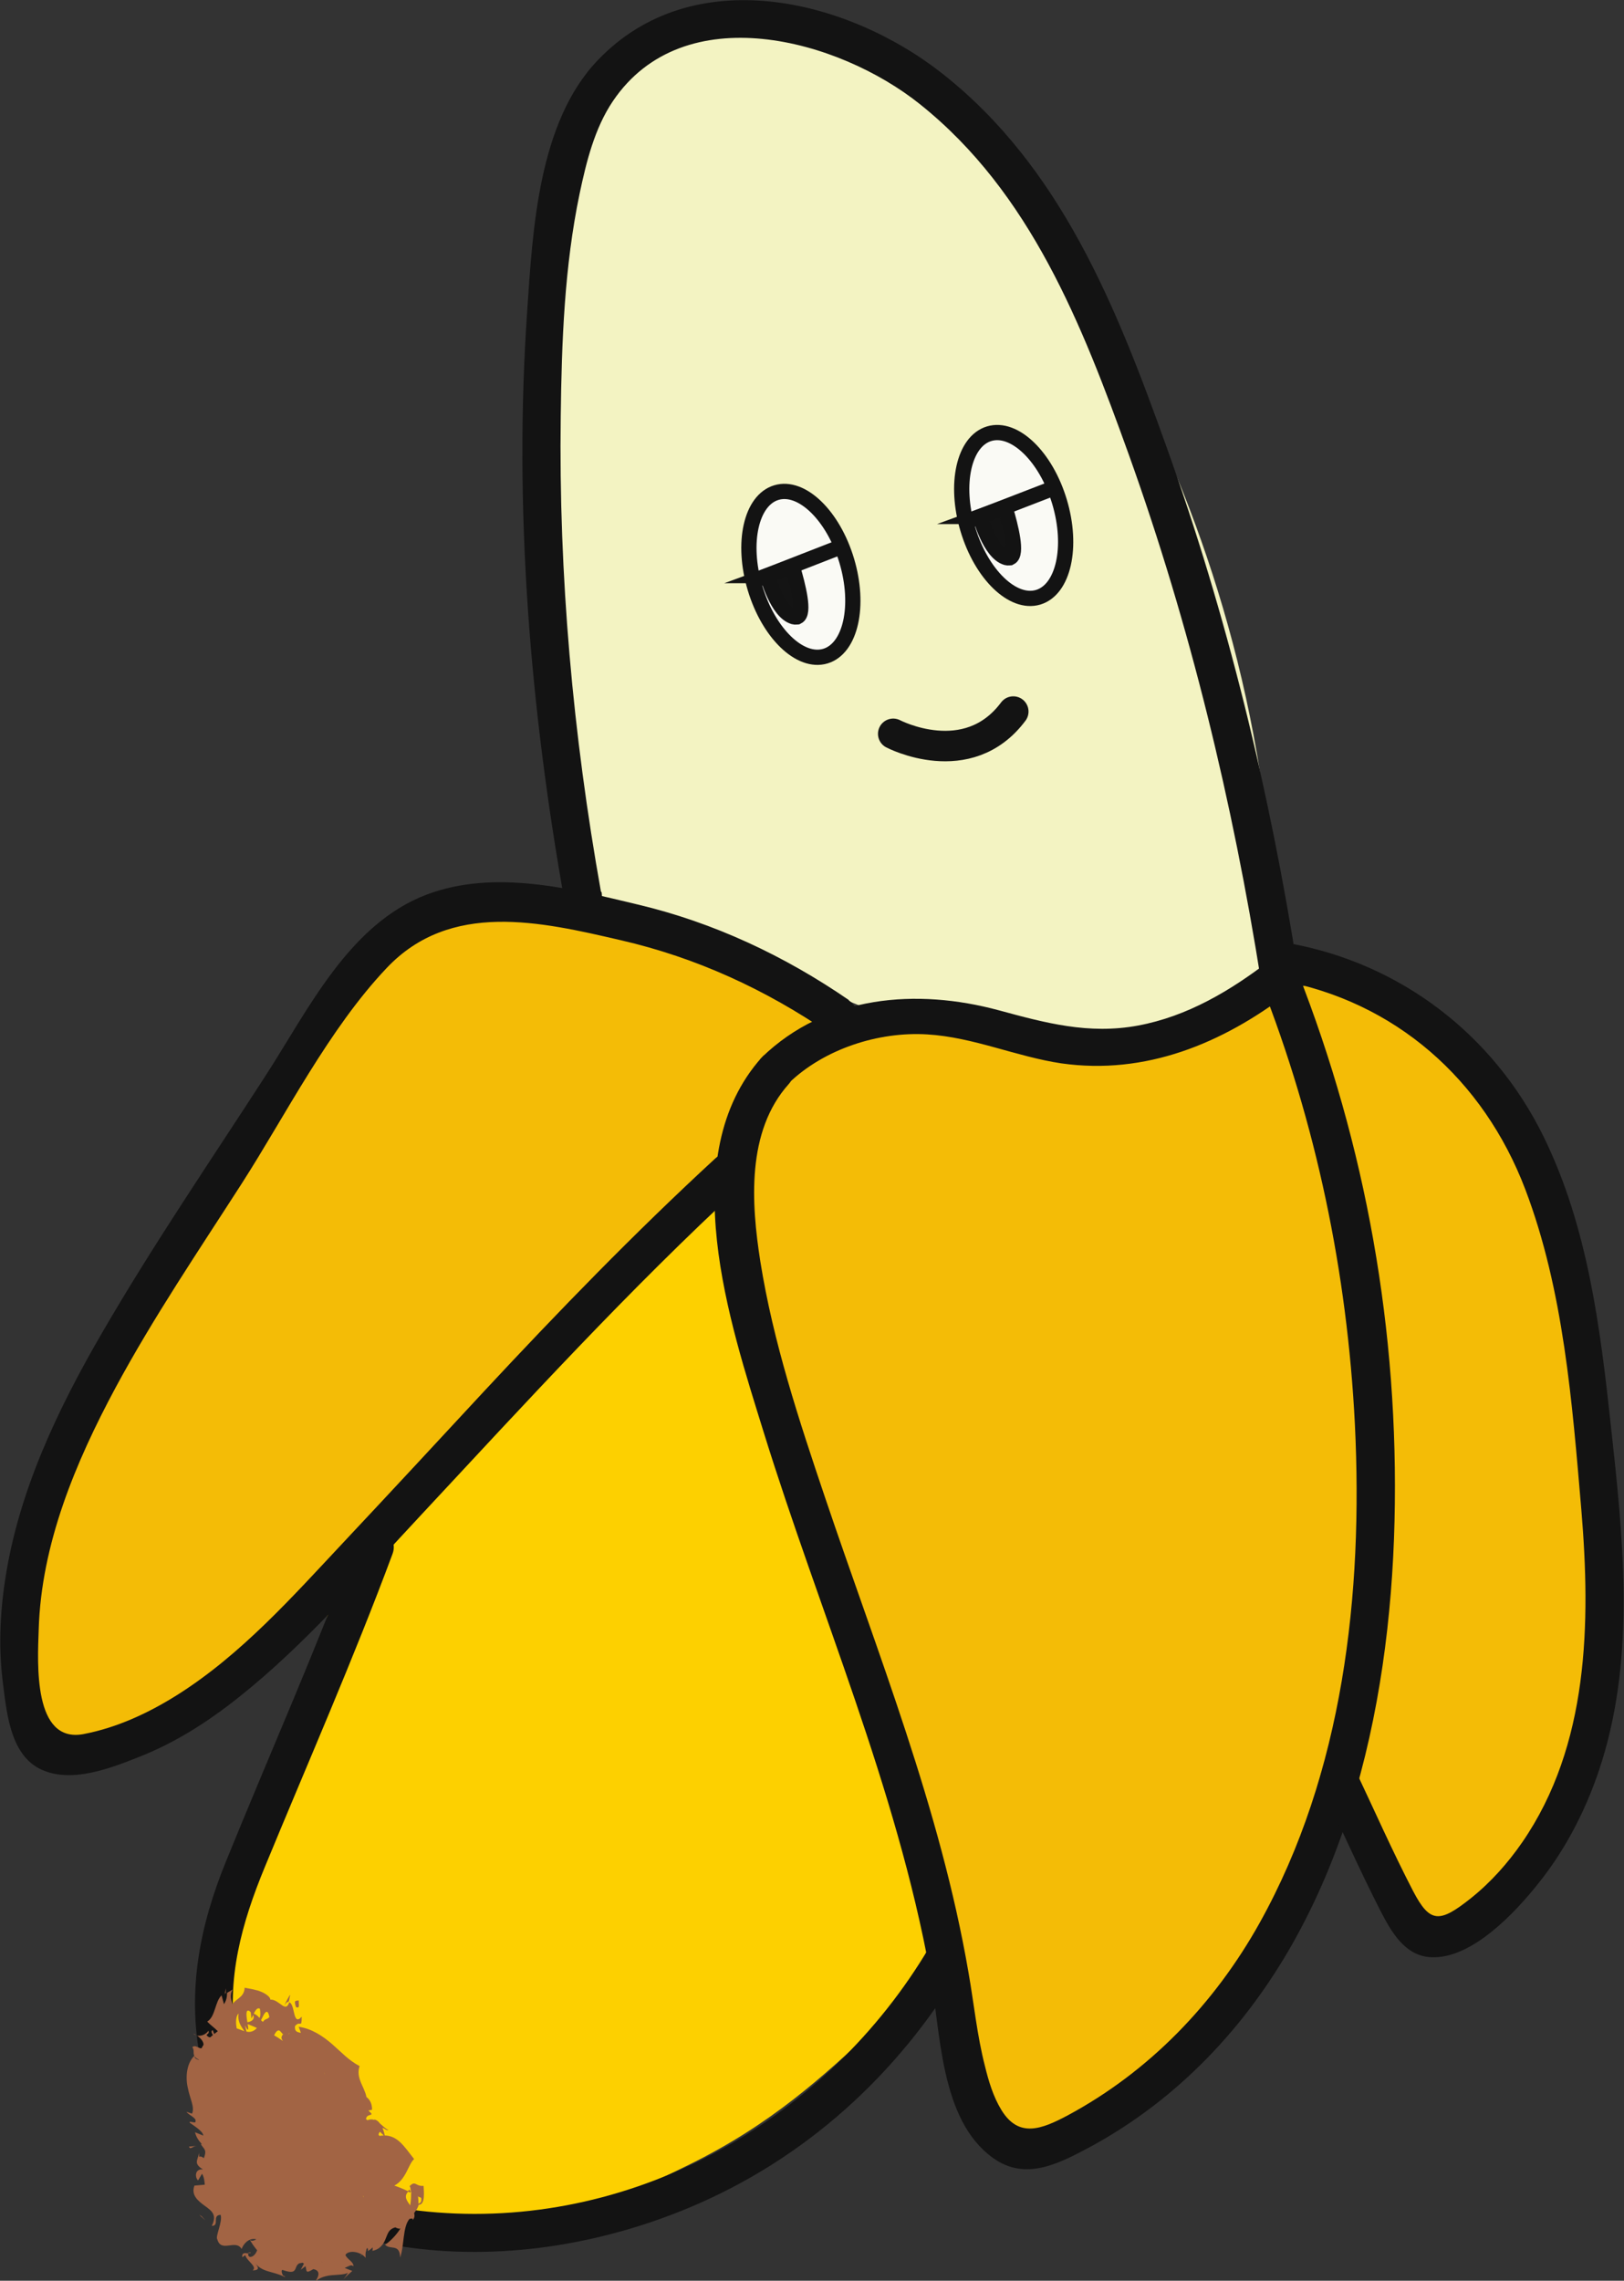<?xml version="1.0" encoding="UTF-8"?>
<svg id="Layer_2" data-name="Layer 2" xmlns="http://www.w3.org/2000/svg" viewBox="0 0 53.29 74.81">
  <rect x="0" y="0" width="53.29" height="74.81" fill="#333333" stroke="none"/>
  <defs>
    <style>
      .cls-1 {
        stroke-linecap: round;
      }

      .cls-1, .cls-2, .cls-3, .cls-4 {
        stroke: #131313;
        stroke-miterlimit: 10;
      }

      .cls-1, .cls-4 {
        fill: none;
      }

      .cls-2 {
        fill: #fafaf5;
      }

      .cls-2, .cls-3, .cls-4 {
        stroke-width: .5px;
      }

      .cls-3 {
        fill: #141414;
      }

      .cls-5 {
        fill: #f3f3c2;
      }

      .cls-5, .cls-6, .cls-7, .cls-8, .cls-9 {
        stroke-width: 0px;
      }

      .cls-6 {
        fill: #f4bc06;
      }

      .cls-7 {
        fill: #131313;
      }

      .cls-8 {
        fill: #a26444;
      }

      .cls-9 {
        fill: #fdd000;
      }
    </style>
  </defs>
  <g id="normal-s">
    <g>
      <path class="cls-5" d="m41.87,32.56c-2.57.86-8.03,2.35-12.61.83-.61-.2-2.38-.96-3.2-1.3-2.7-1.12-4.88-2.07-6.32-2.7-1.76-6.07-2.03-11.12-1.98-14.45.09-5.84.18-11.2,3.67-13.29,3.04-1.82,6.98-.16,7.74.17,5.13,2.17,6.59,7.65,6.77,8.38,2.2,3.81,4.71,9.41,5.6,16.5.26,2.1.35,4.07.32,5.87Z"/>
      <path class="cls-9" d="m8.9,58.44c-.18.34-.81,1.49-1.36,3.18-.04.12-.25.77-.4,1.42-.44,1.89-.9,3.91-.01,5.88,1.03,2.27,3.29,3.22,4.06,3.55,4.55,1.92,9.37-.46,11.43-1.47,2.7-1.33,4.39-2.89,6.06-4.45,2.25-2.1,5.43-5.56,8.26-10.76-.79.63-2.66,2-3.8,1.37-.81-.45-.89-1.7-.94-2.78-.25-5.39-4.17-19.58-4.92-19.84-.55-.2-1.87,1.12-4.43,3.61-2.54,2.47-3.23,3.62-5.6,5.94-2.91,2.84-2.75,2.03-3.88,3.44-2.95,3.67-2.56,7.3-4.47,10.91Z"/>
      <path class="cls-6" d="m23.41,30.56c-3.52-1.39-6-1.23-6.62-1.17-2.15.18-3.21.85-3.52,1.06-1.21.81-1.78,1.87-2.05,2.31-1.67,2.71-3.34,5.43-5,8.14-2.16,3.51-4.34,7.08-5.48,11.05-.06.2-.43,1.15-.41,2.42,0,.51.05,2.52,1.19,3.08.15.07.54.23,1.52,0,1.76-.43,3.01-1.56,6.05-4.49.09-.09.31-.29.59-.58.49-.51.73-.8,1.75-1.81.52-.51.89-.86,1.16-1.12.51-.47.75-.72.77-.74,1.04-1.04,1.81-2.13,1.81-2.13h0s0,0,0,0c.94-.79,1.7-1.44,2.31-1.99,0,0,0,0,0,0,.02-.02.79-.7,1.67-1.5,1.78-1.63,2.61-3.22,4.75-4.65.71-.48,2.1-1.3,4.3-2.86.49-.34.76-.55.83-.9.31-1.72-5.09-3.9-5.62-4.11Z"/>
      <path class="cls-6" d="m24.27,36.5c1.6-1.39,3.01-2,3.95-2.29,3.65-1.16,5.41.64,9.81-.38,2.71-.63,2.81-1.49,3.83-1.16,3.62,1.16,4.72,12.79,2.76,21.89-1.41,6.54-4.29,11.31-6.43,14.21-1.5,1.08-3.33,1.97-4.92,1.29-2.46-1.06-2.07-4.92-4.69-13.49-1.89-6.16-3.04-7.25-3.83-12.26-.51-3.25-.53-5.99-.47-7.8Z"/>
      <path class="cls-6" d="m41.88,32.52s8.42-3.19,10.73,16.07c0,0,1.25,10.63-4.81,14.88-.22.14-.6.32-1.04.26-.81-.11-1.24-.95-1.54-1.51-.47-.91-.54-1.8-.52-2.4-.34-.72-.74-1.5-1.22-2.29-.77-1.28-1.57-2.38-2.33-3.29l.75-21.71Z"/>
      <path class="cls-7" d="m19.72,29.25c-.92-5.15-1.39-10.37-1.32-15.6.03-2.43.12-4.91.62-7.3.22-1.04.49-2.14,1.09-3.03,2.32-3.44,7.41-2.04,10.08.1,3.63,2.9,5.32,7.24,6.85,11.49,2.01,5.6,3.41,11.4,4.34,17.27.12.79,1.33.46,1.21-.33-.92-5.87-2.32-11.67-4.34-17.27-1.62-4.52-3.44-9.1-7.32-12.16-3.13-2.47-8.2-3.7-11.31-.45-1.96,2.04-2.14,5.58-2.32,8.22-.45,6.47.09,13.03,1.23,19.4.14.79,1.35.46,1.21-.33h0Z"/>
      <path class="cls-7" d="m25.88,35.53c1.16-1.12,2.94-1.7,4.55-1.6,1.51.09,2.92.73,4.4.95,2.76.39,5.28-.65,7.45-2.31l-.92-.37c1.83,4.64,2.85,9.55,3.1,14.53.27,5.55-.38,11.42-3.13,16.35-1.48,2.65-3.62,4.87-6.3,6.31-.85.45-1.6.75-2.17-.18-.27-.44-.42-.95-.54-1.44-.26-1.01-.36-2.05-.54-3.07-.92-5.36-2.98-10.46-4.71-15.59-.85-2.52-1.7-5.09-2.12-7.73-.3-1.91-.46-4.27.93-5.82.54-.6-.35-1.48-.88-.88-2.9,3.24-1.05,8.71.06,12.3,1.83,5.9,4.35,11.63,5.46,17.73.35,1.91.31,4.81,2.06,6.07,1.09.79,2.22.16,3.25-.39,1.39-.76,2.67-1.74,3.78-2.88,4.49-4.59,6-11.37,6.15-17.61s-.94-12.32-3.18-18.02c-.13-.33-.57-.64-.92-.37-1.29.99-2.7,1.83-4.32,2.13s-3.05-.09-4.56-.5c-2.7-.73-5.67-.5-7.78,1.54-.58.56.31,1.44.88.88Z"/>
      <path class="cls-7" d="m41.97,32.15c3.81.69,6.71,3.26,8.08,6.86,1.26,3.31,1.54,7,1.84,10.51.31,3.71.25,7.73-1.94,10.91-.47.68-1.03,1.31-1.68,1.83-1.04.83-1.35.82-1.9-.23-.68-1.31-1.28-2.67-1.91-4-.35-.73-1.42-.09-1.08.63.64,1.33,1.24,2.69,1.91,4,.36.7.81,1.51,1.69,1.54,1.33.05,2.75-1.48,3.49-2.41.95-1.18,1.64-2.56,2.09-4,1.11-3.56.7-7.37.3-11.02-.35-3.23-.76-6.54-2.21-9.49-1.64-3.34-4.69-5.68-8.35-6.34-.79-.14-1.12,1.06-.33,1.21h0Z"/>
      <path class="cls-7" d="m27.85,32.8c-2.11-1.45-4.43-2.54-6.92-3.13-2.21-.53-4.71-1.16-6.92-.33-2.55.96-3.89,3.77-5.28,5.92-1.81,2.8-3.7,5.56-5.37,8.44-1.46,2.51-2.75,5.21-3.19,8.11-.18,1.17-.22,2.34-.06,3.51.12.95.26,2.28,1.26,2.73s2.28-.06,3.19-.42c1.2-.47,2.29-1.17,3.29-1.97,2.2-1.75,4.06-3.93,5.97-5.97,3.43-3.68,6.82-7.39,10.53-10.81.59-.55-.29-1.43-.88-.88-2.65,2.44-5.14,5.01-7.59,7.64-1.53,1.65-3.05,3.29-4.59,4.93-1.69,1.8-3.37,3.7-5.48,5.03-.94.59-1.97,1.07-3.07,1.28-1.65.31-1.51-2.3-1.47-3.42.08-2.81,1.21-5.5,2.52-7.94,1.25-2.32,2.73-4.5,4.15-6.71s2.85-5.06,4.75-7.06c2.09-2.21,5.05-1.52,7.68-.91,2.48.57,4.76,1.62,6.86,3.06.67.46,1.29-.63.63-1.08h0Z"/>
      <path class="cls-7" d="m11.66,50.63c-1.3,3.51-2.82,6.92-4.23,10.39-.87,2.12-1.3,4.26-.85,6.56.68,3.48,3.18,5.59,6.62,6.11,3.16.48,6.47-.05,9.4-1.27,3.81-1.59,6.87-4.37,8.97-7.91.41-.69-.67-1.32-1.08-.63-3.32,5.6-9.56,9.2-16.15,8.69-1.54-.12-3.21-.46-4.43-1.46s-1.94-2.61-2.18-4.19c-.31-2.02.2-3.84.96-5.68,1.41-3.42,2.9-6.8,4.19-10.27.28-.76-.93-1.08-1.21-.33h0Z"/>
      <path class="cls-1" d="m29.31,24.07s2.44,1.28,3.94-.73"/>
      <g id="left-eye">
        <ellipse class="cls-2" cx="33.26" cy="16.91" rx="1.57" ry="2.8" transform="translate(-3.45 10.25) rotate(-16.67)"/>
        <line class="cls-4" x1="31.7" y1="17.12" x2="34.6" y2="16"/>
        <path class="cls-3" d="m32.16,16.94s.32,1.19.86,1.35c.07.02.11,0,.13,0,.24-.12.03-.98-.17-1.65l-.82.3Z"/>
      </g>
      <g id="left-eye-2" data-name="left-eye">
        <ellipse class="cls-2" cx="26.28" cy="18.84" rx="1.57" ry="2.8" transform="translate(-4.3 8.33) rotate(-16.67)"/>
        <line class="cls-4" x1="24.71" y1="19.06" x2="27.61" y2="17.93"/>
        <path class="cls-3" d="m25.18,18.88s.32,1.19.86,1.35c.07.02.11,0,.13,0,.24-.12.03-.98-.17-1.65l-.82.3Z"/>
      </g>
      <g id="bottom">
        <g>
          <path class="cls-8" d="m10.31,71.24c.09,0,.28-.06.22-.13l-.34.02.12.11Z"/>
          <path class="cls-8" d="m10.75,70.5c-.18-.06-.49-.11-.76.04.33.02.21.08.61.09.06.08-.06.18-.18.2.09,0-.03.15.18.15.22-.18.19-.32-.05-.42.06-.05.15-.04.21-.05Z"/>
          <path class="cls-8" d="m6.51,68.32l.04-.07s-.04.04-.04.07Z"/>
          <path class="cls-8" d="m8.23,73.88s-.08,0-.1.01c.05.01.1.02.1-.01Z"/>
          <path class="cls-8" d="m9.36,74.67s-.06-.02-.09-.03c.03.03.06.06.09.03Z"/>
          <path class="cls-8" d="m6.51,68.32l-.11.17c.11.02.08-.08.11-.17Z"/>
          <path class="cls-8" d="m9.67,69.53s.06.04.1.05c-.02-.02-.04-.04-.05-.06h-.05Z"/>
          <path class="cls-8" d="m7.37,65.4s.03-.02.04-.03c0-.04,0-.1,0-.15-.01.06-.03.12-.03.19Z"/>
          <path class="cls-8" d="m9.51,65.44s-.14.23-.18.35c.05-.1.1-.13.14-.13.02-.05.03-.12.05-.22Z"/>
          <path class="cls-8" d="m10.66,68.84l.05.04s-.03-.03-.05-.04Z"/>
          <path class="cls-8" d="m6.43,66.75s-.07-.04-.09-.04c.03.02.06.04.09.04Z"/>
          <path class="cls-8" d="m10.87,69.95s-.03,0-.05,0c.03,0,.05,0,.05,0Z"/>
          <polygon class="cls-8" points="9.62 72.25 9.6 72.22 9.44 72.22 9.62 72.25"/>
          <path class="cls-8" d="m12.02,73.81s0,0-.01,0c-.02.09,0,.04.01,0Z"/>
          <path class="cls-8" d="m9.32,66.42c.28.28-.35.3.06.61-.07-.12.29-.4-.06-.61Z"/>
          <path class="cls-8" d="m9.69,69.48s-.02-.05-.02-.07c0,.04,0,.06.02.07Z"/>
          <path class="cls-8" d="m9.38,67.03h0s.04.03.04.03c-.02-.01-.03-.02-.04-.03Z"/>
          <path class="cls-8" d="m11.16,68.43s-.01.1-.01.15c.02-.02.03-.06.01-.15Z"/>
          <path class="cls-8" d="m12.05,72.19l.05-.09s-.04.06-.05.09Z"/>
          <path class="cls-8" d="m8.61,69.13c-.05.03-.09.02-.11.12.02,0,.03,0,.04,0-.01-.05,0-.1.07-.12Z"/>
          <path class="cls-8" d="m8.2,71.54s.02-.04.04-.06l-.04-.07v.14Z"/>
          <path class="cls-8" d="m10.18,70.01c.04-.08.08-.15.13-.22-.12.16-.31.07-.13.22Z"/>
          <path class="cls-8" d="m9.82,69.49c-.07,0-.11,0-.13-.01l.03.05s.08-.02.1-.03Z"/>
          <path class="cls-8" d="m9.99,70.68s-.03,0-.04,0c.02,0,.04,0,.04,0Z"/>
          <path class="cls-8" d="m9,69.65c-.04-.05.01.01.03.02-.02-.01-.07-.07-.03-.02Z"/>
          <path class="cls-8" d="m9.95,70.8c-.08,0-.12.01-.15.03.02,0,.03,0,.06,0,.03-.01.06-.02.09-.03Z"/>
          <path class="cls-8" d="m10.32,69.78h0s0,0,0,0Z"/>
          <path class="cls-8" d="m8.85,69.49c.15.1.26-.27.41-.43.26.04-.05.29-.09.49.17,0,.46-.21.54-.13-.03.05-.03.08-.09.13.31-.13.37.28.75.14-.01.03-.03.06-.05.08.11-.15.23-.29.33-.39.08.06.3-.03.15.16-.04-.05-.11.02-.18.05h.15c-.18.31-.18-.02-.36.17.21.05.59.03.62.22-.24.24-.32-.19-.41.16l-.06-.26c-.27.49-.07-.12-.37.38.11.27.34.12.44.4.19-.06.21-.19.4-.25.54.15-.5.76.04.75.23-.06.63-.24.53.06l-.37.13c.08.22.57-.12.43.2-.15.02-.18-.1-.21-.06-.22.24.25.02.27.09l-.32.11c.08.05.35.21.32.43-.09-.05-.18-.11-.29-.13.09.23-.27.23-.46.06,0,.1.01.2,0,.3-.02,0-.05-.13-.04-.19-.08-.1.02.18,0,.31-.05.02-.07-.16-.06-.25-.06.29-.58.47-.59.07l.07-.06c-.03-.15-.49.4-.44.08l.06-.02c-.16-.29-.62-.66-.26-1.09-.44.03.11-.41-.47-.38.28-.27.38-.21.6-.48.03-.07-.35-.17-.38-.29l.3.07-.28-.21c.06.01.12.03.18.05l-.26-.11c-.19-.08-.29-.15-.36-.2.06.06.27.16.25.15-.17-.07-.3-.2-.28-.18-.06-.08-.05-.1-.05-.07,0,.07-.12.28-.12.27-.11.16-.3.34-.44.44,0,0,.07-.02.11-.02-.11.05-.16.06-.23.1.14-.07.07-.02,0,0-.06.03-.04.02-.01,0,.01,0,.02-.01.05-.02h0s0,0,0,0h0s0,0,0,0l-.13.05h0s0,0,0,0h.02s.03.02.05.02c.06-.05.18-.05.24-.07-.14.16-.07.37.05.52l-.21.02c.02.29.23.6.24.95.09-.13.46-.12.5-.01l-.32.05c.2.07.12-.12.37.02-.04.15-.37.09-.48.02l.11.16c-.1,0-.15-.03-.27-.04.06.02.05.05.02.09l2.36-.94c-.03-.13,0-.36-.22-.25l.06-.08c-.28-.32-.49-.38-.73-.63-.21.18-.26.04-.49.12-.04-.12-.1-.3-.11-.4.02-.08.03-.13,0-.16-.18,0-.25.08-.45.11.25-.1.16-.17.4-.18-.12-.08-.13-.05-.53-.24-.14,0-.19.02-.33,0-.09-.05.1-.07.29-.03l.04.02c-.35-.15-.09-.28.22-.22.32.05.51.22.24-.1l.03.03c-.08-.12-.13-.25-.15-.38.11.03.14.24.33.42-.14-.27-.03-.27.04-.23.08.04.12.1.16-.06.13.48.11.46.16.43.04-.04.16-.05.03.16l.11-.15c.13-.12-.05.1-.07.13.1-.1.09-.14.17-.2.04,0,.07.02.1.04.03.03.08.11.11.18.06.15.09.31.08.48,0,.17-.03.34-.08.5-.04.13-.1.37-.14.3-.04-.04.9.28.47.26-.1-.07-.2-.13-.31-.18.19.13.13.25.04.25-.09.01-.13,0-.23.13.02-.07.02-.16.03-.15-.01-.23-.07-.04-.15.11-.02-.03.05-.15.07-.23.05-.1-.18.17-.08,0,.02-.02.05-.04.06-.05-.07.06-.01-.06-.18.08.06-.1-.14-.1-.03-.18-.25-.05.12-.09-.21-.19.34.1.28.03.18-.15.08.09.11.06.21.19,0-.02-.02-.11-.13-.29.16.18.12.09.15-.02,0-.03.01-.05,0-.06-.02-.15-.03-.28-.05-.41v-.02s0-.02,0,.02c0,.02-.01.04-.02.05l-.05.11-.02.04c-.03.05-.08.13-.14.2-.01.01.08-.03.14,0,.14.05.29.2.4.35-.42.15-.2-.35-.61-.09.27.12.73.23.69.61-.05.1-.2-.02-.28-.03.24.3.02.61.21.89-.04,0-.08-.05-.11-.08,0,.05-.09.1.11.14l-.04-.06c.32-.04.55.37.68.46-.52-.28-.25.22-.87-.21.03.02.11.09.23.16-.06.02-.12-.02-.25-.13.03.09.12.18.16.25.02.04.02.07-.01.1-.07-.07-.08-.12-.16-.21.12.16.18.39.02.38-.02-.06-.08-.12-.05-.13-.06.06-.08.21-.16.34-.07.12-.21.21-.34.09.11-.42-.07-.15,0-.53-.03.03-.07.06-.11.08,0,.06-.01.12-.02.19-.08-.04-.34.16-.38-.02l.16-.08c-.08-.02-.17-.04-.25-.08.01.07.02.14.05.2-.24.08-.24.41-.38.19.06,0-.15-.12-.05-.34h0c-.14.03-.3.04-.31-.13.08-.1.34-.23.4-.29-.3.14-.28-.26-.62-.2.09,0,.26-.09.29-.12l-.26.05c.04-.11.07-.14.21-.19-.06-.24-.4.27-.33-.08.03.01.06-.01.11.02-.01-.3-.35-.49-.3-.8.34-.17.15.21.43.04-.16-.34-.61-.72-.57-1.14l-.03.08c-.54,0,.23-.33-.04-.51.04.05.3.04.24.03.06-.28-.18-.56-.34-.97l.14.05c.12-.18.08-.31.15-.41-.13-.07-.1-.14-.3-.17.4-.05.31-.18.26-.47-.07-.26-.07-.66.25-.38-.02.03.04.22.06.2,0-.12.03-.24.07-.37-.15-.32-.1-.18-.26-.38-.06-.22-.04-.47.05-.53-.06.34.2.55.3.73-.04-.1-.06-.24-.1-.35.29.51-.08-.51.12-.48.02,0,.05.02.08.06l.02.2c.07-.12.15-.4.28-.32.06.44-.1.2-.08.56.1-.03.29-.79.39-.29-.07.09-.15.05-.21.16.11.54.11.43.18.54v-.02c.04.11.07.21.09.32v-.15c.15-.47.25-.44.31-.37.07.08.11.18.31.04-.38.29-.16.26-.35.59-.02.14-.05.29-.11.37.19-.19-.08.27.21.03-.07.09.03.08-.17.26.09.01.13-.15.22-.24.16-.06.13.13.09.27-.04.16-.09.2.19.35.27.25.6.25.84.51-.12.14-.37,0-.37,0-.09.2-.04.32.11.46-.09-.01-.15.04-.24.12.06.12.37,0,.27.2-.11,0-.29,0-.41-.03.13.13.34.23.47.36-.15.08-.27-.03-.4-.05.12.16.27.41.54.4l.06-.14c.03.06-.22.09-.27.06-.24-.1.03-.24.13-.27l.09.09c.52-.26-.21-.42-.23-.65h.43s-.39-.15-.39-.15c.09-.08.31-.17.4-.07.16-.21-.18-.1,0-.3.03-.02.05-.02.07-.01l-.16-.12c.09,0,.28-.1.24.01.16-.34-.42-.37-.15-.56l.03.02c-.25-.36-.31.04-.73-.14.22-.13.43-.29.63-.48l-.29.09s-.02-.15.1-.19c-.25-.06-.11.09-.31.11.15-.38-.31-.42,0-.85-.19.12-.03.33-.24.26.31-.51-.18-.15-.14-.53.17-.21.22.1.22-.31-.3.34-.21-.43-.41-.47-.12.37-.33-.11-.62-.09.01-.06-.1-.17-.28-.25-.18-.08-.41-.11-.56-.14v-.06s0,.09-.01.13c-.05.26-.28.29-.39.47-.07-.22-.07-.32,0-.48l-.18.11c0,.14-.02.24-.1.37l-.08-.29c-.22.21-.2.7-.47.86.19.21.55.37.63.84-.13-.13-.32-.32-.32-.44,0,.04.05.19-.01.19-.04-.1-.08-.21-.12-.31-.13.06.11.23.06.32-.15-.15-.14-.02-.26-.15,0-.05.1-.04.06-.15-.07.11-.23.19-.38.16.1.06.22.18.22.3-.06.28-.23-.05-.37.08.11.14-.06.28.22.41-.01.08-.15.05-.23.06.09.21-.03.78.29.64l.02-.03s0,.01.01.02h0s0,0,0,0c.27.46-.16.85,0,1.25h-.1c.13.23.11.52.35.66,0,.07-.16.18-.28.17.1.17.21.17.1.46-.2-.15-.14.09-.16-.17-.04.25-.19.34.13.54-.27-.03-.27.26-.16.36l.13-.22c.07.12.08.24.09.36l-.34.03c-.12.32.13.51.35.67.22.16.4.29.22.65.27,0-.01-.35.29-.36.07.23-.18.71-.11.8.13.46.6-.02.8.32.04-.13.21-.38.48-.32.15.17,0,.59-.21.58-.06-.03-.07-.08-.04-.11-.1-.02-.23-.05-.21.12l.1-.07c.04.19.41.38.24.5.27,0,.17-.13.06-.26.26.33.54.27.96.46-.06-.07-.1-.23-.03-.21.6.21.28-.2.64-.25.24.15-.01.45.36.22.28.05.15.29.06.41.35-.31.82-.16,1.08-.29-.05.08-.1.15-.15.22.1-.12.2-.2.29-.28l-.25-.1c.13-.05.22-.13.29-.05,0-.21-.32-.23-.3-.56.08-.01.13-.09.18-.17.06-.11.12-.21.29-.14-.34.33.18.17.1.46,0,.02-.02.05-.05.09.01-.03.03-.06.05-.09.03-.06.09-.13.17-.19.04,0,.04.05.03.1.54-.34-.13-.44.06-.87.14.12.36,0,.35-.09-.07.2-.3-.01-.39-.2.21-.25-.03-.32,0-.45l-.09.15c-.16-.09-.12-.21-.16-.38.14,0,.08.17.14.11-.29-.21.36-.44.13-.72.11-.14.33-.04.4-.16-.27-.3.2-.4-.07-.72-.21.16-.15.15-.43-.02.1.16.19.33.28.5-.13-.1-.27-.19-.4-.28.03.15.21.3.18.4-.21-.13-.15-.12-.34-.02.32-.27-.27-.35-.11-.63l.57-.16c.11-.5-.5-.56-.69-1.1,0,.07.02.14.02.21-.23.07-.22-.27-.44-.35.16-.12.11-.27.1-.44-.05.12-.52-.37-.76,0-.09-.12-.2-.24-.35-.33-.45-.06-.5.15-.6.33-.08.2-.13.38-.3.48,0-.27-.25-.27-.03-.6-.15.08-.29.15-.22.27-.16-.04-.16.53-.36.51.02.12.17.28.08.41-.04,0-.08-.06-.08-.06.07.06,0,.31.24.3-.34,0-.45.37-.44.68,0,.33.08.59-.09.89.18.34.47.64.7.84-.05.03-.06.08-.09.02.23.46.49-.29.72.11.1.41-.26.05-.18.23-.09.32.07.39.26.4.2.02.39-.03.57.19l-.08.03c.3.27.62-.19.99-.23,0,0,0,.06.04.09.13-.37.48-.62.58-.96.14.25,0,.21.24.33.06-.15-.31-.24-.24-.52.15,0,.32-.13.58-.04-.03.1-.06.21-.1.3.39.05.14-.41.23-.54l.14.08c.06-.55-.33-.65-.3-1.1l-.12.05c-.39-.21.21-.2-.09-.41l.38-.12c-.11-.15-.47-.47-.62-.69.33.05.55.34.75.52-.02-.16-.14-.54-.36-.56.05.05.17.1.13.18-.35-.11-.56-.28-.67-.55.36-.13.33-.34.23-.57-.08-.22-.27-.48-.16-.81-.36-.19-.59-.45-.9-.72-.3-.26-.67-.51-1.1-.57.28.68-.24-.04-.16.61-.15.01-.21,0-.23-.05-.18-.14-.38-.27-.6-.38-.19-.16.13-.15.08-.28-.44-.01-.26-.24-.62-.35.15.2-.02.32-.3.31.16.05.31.11.46.18-.37.41-.76-.34-1.11.18l.04-.24c-.22.2-1,.63-.73,1.12-.09,0-.28-.04-.24-.16-.26.24-.31.69-.23,1.05.07.37.24.65.14.86l-.18-.06c.08.12.38.21.28.35-.07,0-.19-.05-.18,0,.08.07.45.28.45.43l-.27-.11c.07.32.39.57.72.72.33.16.64.25.87.42-.3.32-.18.68-.09.88l-.05.04c.34.47.91.48,1.38.74,0,.05-.01.09-.01.14l.08,1.18,1.63-1.86c.36-.41.09-1.21.2-1.8-.06.11-.34.06-.41-.03.05-.16-.39-.28,0-.38v.05c.36-.22.16-.48.08-.71l-.51.15c.09-.27.04-.53-.17-.79-.11-.13-.25-.26-.51-.38-.24-.12-.74-.19-1.12,0-.36.17-.54.44-.63.62-.09.18-.12.31-.16.4-.06.17-.15.27-.34.33.1.19.07.38.18.55l-.28-.03c-.1.45-.14.69.01,1.23l-.22-.08c.04.34.87.24.95.47l-.38.2c.15.48.11,1.22.81,1.44-.05.03-.16.1-.23.03.13.24.69,1.02.93.46-.21.33.54.38.87.27l-.13.25c.37-.27.38-.35.73-.41.08.04.05.23-.05.15.27.17.22-.24.54-.11l-.11.19c.29,0,.27-.1.37-.33.13-.14.49-.08.65.12-.02-.16.01-.4.18-.42.07.07.05.15.04.19.27-.05.38-.25.44-.41.07-.17.1-.3.31-.36.08.04.13.05.17.04-.23.36-.52.55-.51.52.16.2.49-.05.5.43.14-.39.08-1.01.31-1.27.03,0,.06-.01.1-.01v.05c.07-.07.07-.15.05-.23.07-.1.12-.16.15-.27.22,0,.17-.43.16-.62-.28.02-.26-.2-.47.02.02-.03.04.03.05.14,0,.03.01.06.03.07h-.02c0,.1,0,.24-.03.41-.11-.16-.22-.29-.06-.46-.18-.09-.37-.16-.46-.19.39-.2.46-.71.65-.87-.33-.41-.57-.86-1.13-.76-.11-.05.06-.18.1-.26.08.02.11.09.19.07-.23-.1-.41-.49-.74-.3-.03-.31.36-.1.08-.34l.12-.03c0-.47-.4-.55-.77-.6-.37-.06-.7-.09-.8-.63.02.07.03.1,0,.16-.3-.47-.86-.65-1.37-.82l-1.17-.4.45,1.05c.14.32.22.66.07,1.03-.06.24.18.21.38.31l-.29.11.39.17c.31.3-.64.68-.11,1.03l.2-.08c-.02.15.16.47-.07.46.04.01.21.03.11.1l-.16.02.29.36c-.11.29-.63-.02-.65.39.06.15.46.44.57.38,0-.06.1-.16.26-.17l.08.15c.47.03.94.17,1.27-.22l-.29-.27.22-.09.02.23c.21-.13.02-.22-.11-.3.12-.03.2-.07.24-.12l-.46-.25c.18-.04.37.1.46-.09-.21-.11-.4.14-.55-.05.2-.14.38-.12.18-.26.12-.03.2,0,.25.05-.15-.13-.09-.36-.35-.4.25-.16-.12-.45.32-.49-.11-.03-.38-.19-.41-.31.56.14-.05-.47.52-.51-.5-.08-.33-.57-.66-.8.04,0,.12.02.11.05,0-.17.12-.26.18-.39-.38.08-.54-.15-.81-.21.3-.31.48-.01.81-.18-.21.07-.33-.09-.46-.13l-1.47,1.33s.08-.08.1-.15c.02.27.05.15-.04.47.23-.43.13-.03.36-.25.04.3-.19.42.05.39,0,.17-.23.24-.23.24Zm2.94,2.69h0s0-.05,0-.06c0,.01,0,.03,0,.06Zm-.14.21s.06-.04.08-.08c.09.05.17.11.14.13-.04-.05-.13-.03-.22-.05Zm2.17-.29c.03.13-.04.17-.09.18,0-.06,0-.13-.01-.22l-.03-.02c.05.02.1.03.14.06Z"/>
          <path class="cls-8" d="m13.46,71.87s-.02-.03-.02-.05c-.02.02-.05.04-.06.06l.09.04v-.06Z"/>
          <path class="cls-8" d="m6.56,68.24h0s.02,0,.04,0c-.01,0-.02,0-.03,0Z"/>
          <polygon class="cls-8" points="9.82 70.16 9.75 70.14 9.8 70.18 9.82 70.16"/>
          <path class="cls-8" d="m8.09,66.79s.03.07.05.1c0-.03-.03-.06-.05-.1Z"/>
          <path class="cls-8" d="m8.78,66.89l.05.21c-.02-.11-.04-.17-.05-.21Z"/>
          <path class="cls-8" d="m9.07,67.43c.03-.06.05-.1.07-.13h0s-.07.13-.07.13Z"/>
          <path class="cls-8" d="m10.18,71.95s0-.01,0-.02c-.05-.06-.03-.02,0,.02Z"/>
          <path class="cls-8" d="m8.51,72.73c.06,0,.12-.03.17-.03-.03-.05-.05-.08-.17.03Z"/>
          <polygon class="cls-8" points="9.99 70.68 9.99 70.68 9.99 70.68 9.99 70.68"/>
          <path class="cls-8" d="m8.79,72.8c-.01-.07-.05-.1-.11-.1.02.04.04.11.11.1Z"/>
          <path class="cls-8" d="m9.84,70.28v.04s.03,0,.04,0l-.04-.04Z"/>
          <path class="cls-8" d="m9.88,70.32l.04.04s-.01-.04-.04-.04Z"/>
          <path class="cls-8" d="m10.02,70.43l-.09-.08s0,.07.09.08Z"/>
          <path class="cls-8" d="m9.67,69.15h-.1s.06.01.1,0Z"/>
          <path class="cls-8" d="m9.56,68.82c0,.09-.16.26-.07.35h.08c-.16-.02.17-.32-.01-.35Z"/>
          <path class="cls-8" d="m10.23,66.91c.03.13.06.26.08.39.07-.12.15-.3.25-.14.07-.67-.16.23-.33-.24Z"/>
          <path class="cls-8" d="m9.71,65.83c.16.09.07-.16.1-.21-.14,0-.16.01-.1.21Z"/>
          <path class="cls-8" d="m6.46,70.39l-.26.02c.05.12.1-.01.26-.02Z"/>
          <polygon class="cls-8" points="8.01 71.3 8.13 71.16 7.89 71.18 8.01 71.3"/>
          <polygon class="cls-8" points="6.61 72.69 6.54 72.65 6.74 72.83 6.61 72.69"/>
          <path class="cls-8" d="m7.84,71.13l.3-.1c-.07-.12-.43-.14-.3.1Z"/>
          <path class="cls-8" d="m12.46,70.75c.16-.06.25-.24.09-.32,0,.13-.13.26-.09.32Z"/>
          <path class="cls-8" d="m10.4,68.95l.19.1c-.08-.09-.17-.17-.27-.25l.08.15Z"/>
        </g>
      </g>
    </g>
  </g>
</svg>